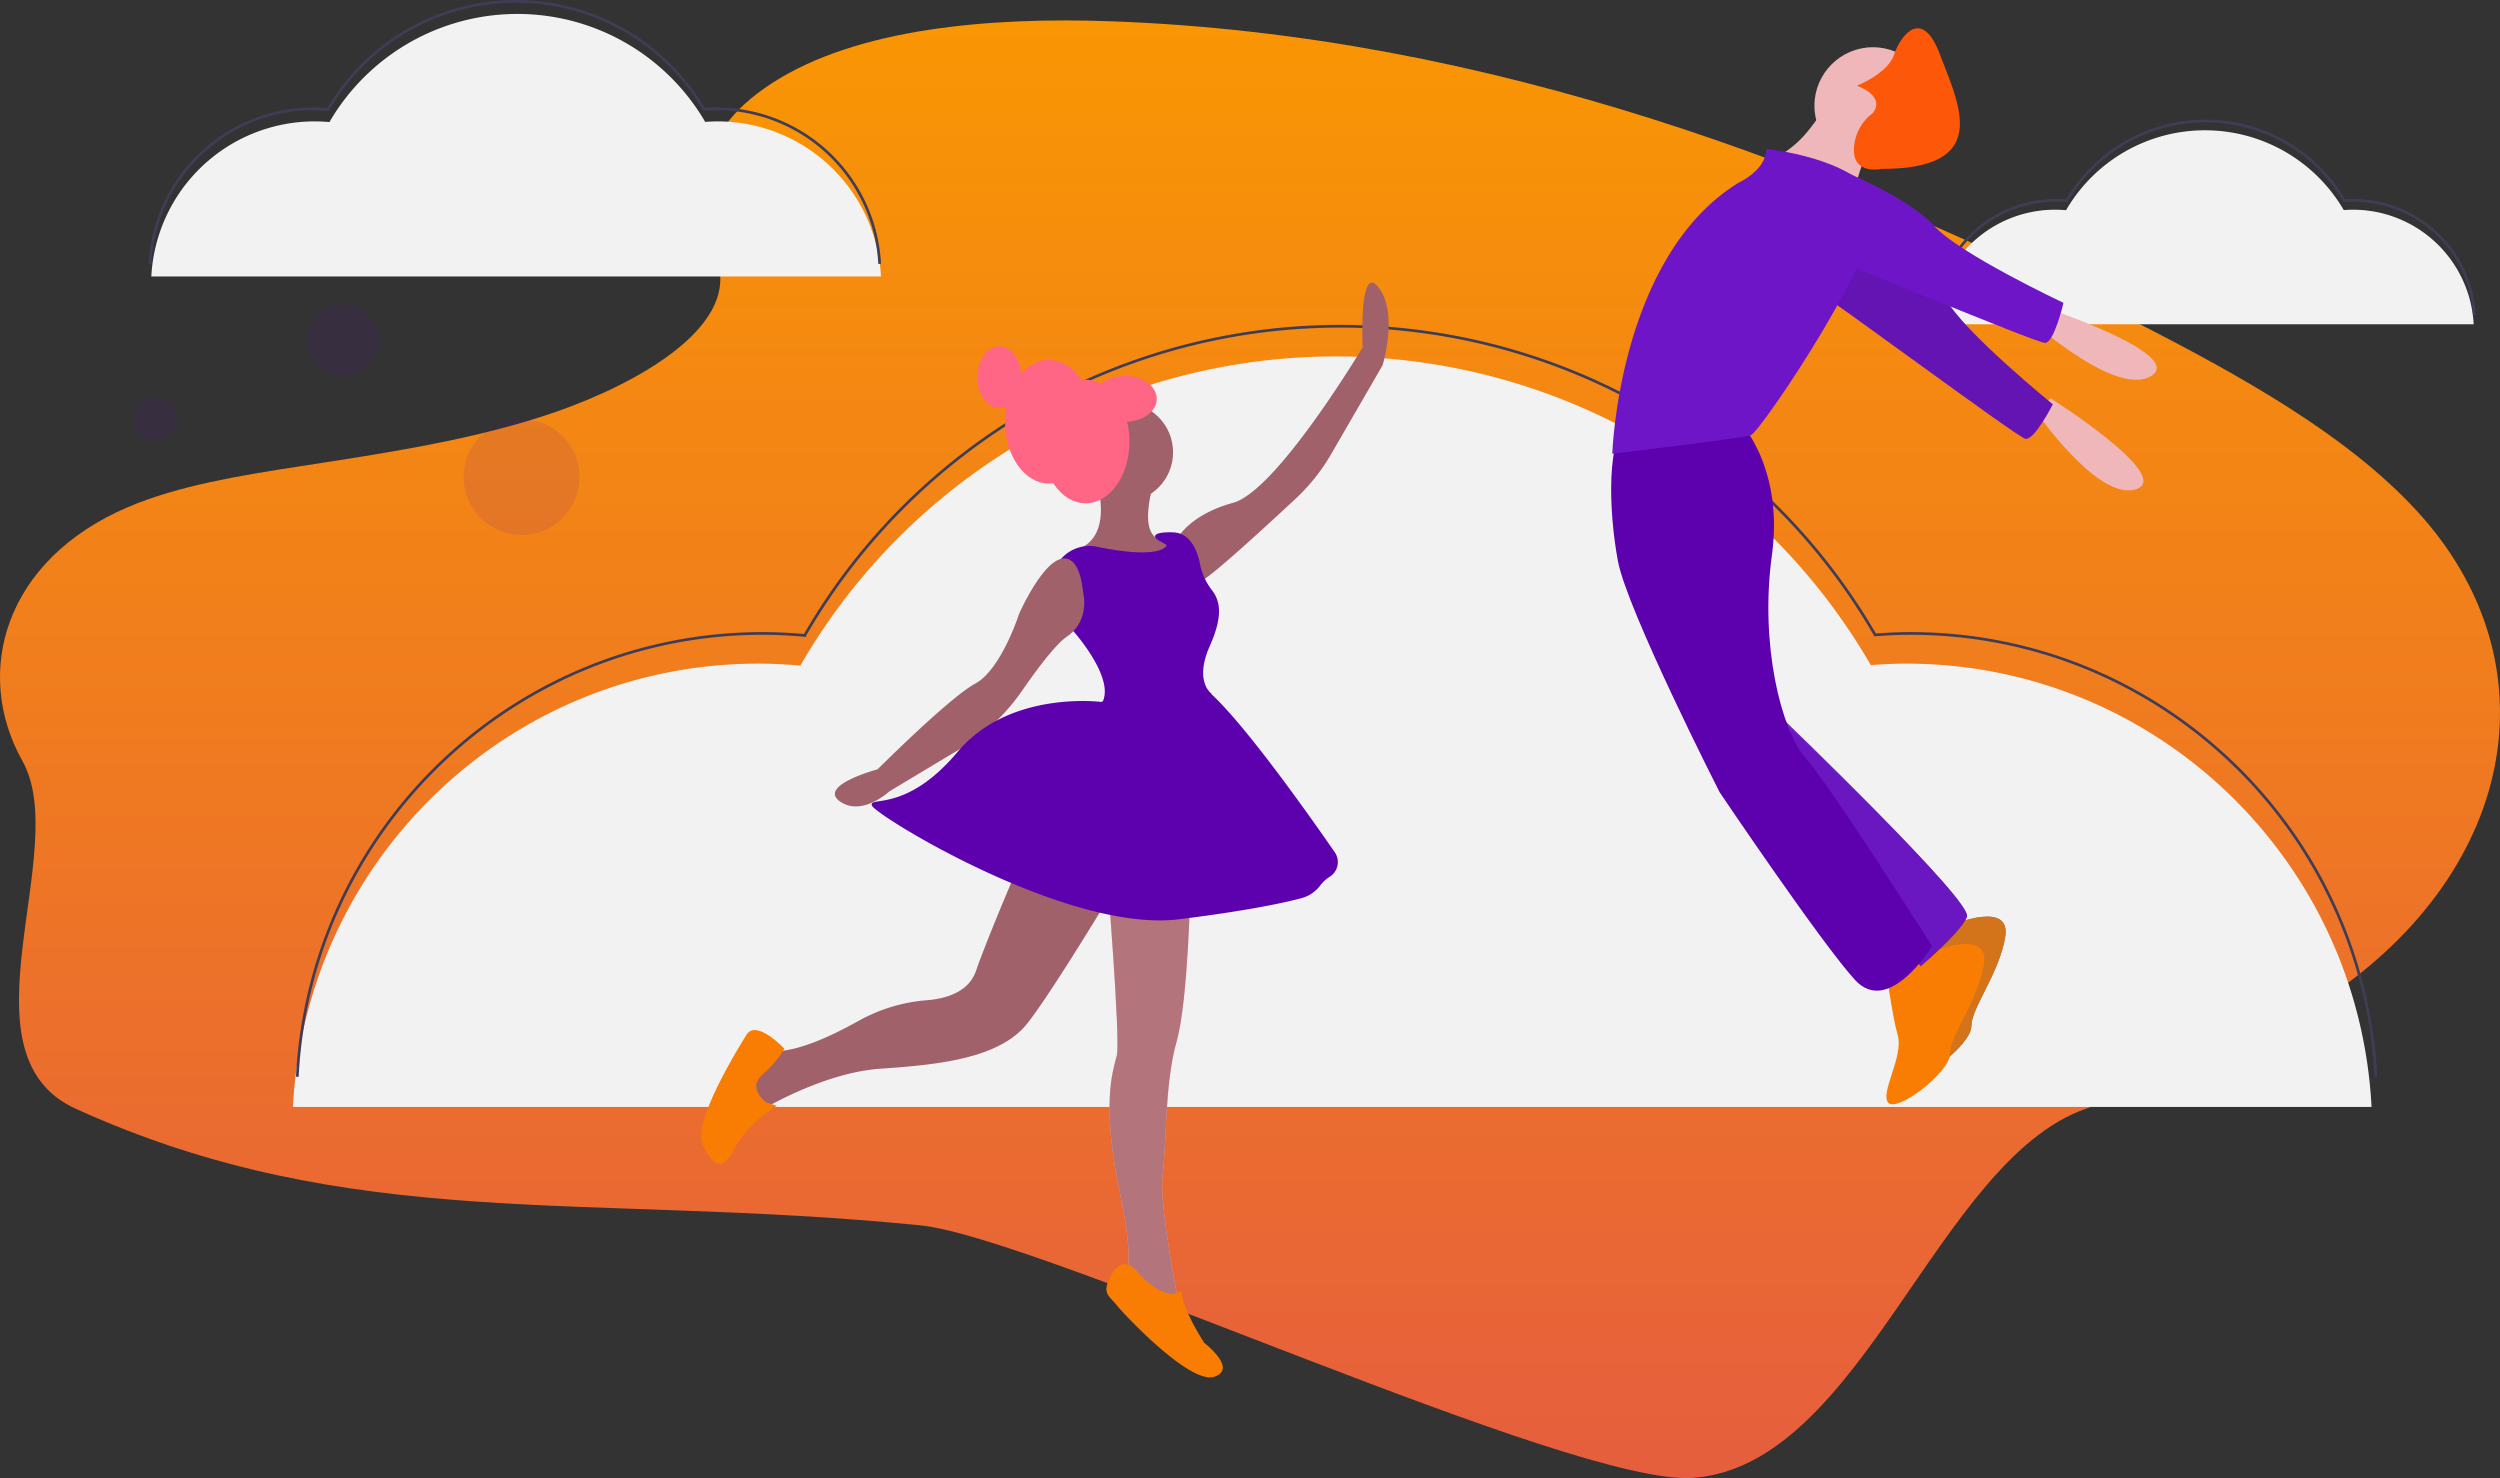 <svg xmlns="http://www.w3.org/2000/svg" xmlns:xlink="http://www.w3.org/1999/xlink" width="917.797" height="542.631" viewBox="0 0 917.797 542.631">
  <rect x="0" y="0" width="917.797" height="542.631" fill="#333333" stroke="none"/>
  <defs>
    <linearGradient id="linear-gradient" x1="0.5" x2="0.5" y2="1" gradientUnits="objectBoundingBox">
      <stop offset="0" stop-color="#f99603"/>
      <stop offset="1" stop-color="#e65e3e"/>
    </linearGradient>
  </defs>
  <g id="ps" transform="translate(-63.449 -2824.5)">
    <path id="Path_5907" data-name="Path 5907" d="M441.906,56.053c31.139-20.2,80.017-24.341,124.514-22.733,139.747,5.066,265.892,54.23,375.012,109.85,39.508,20.13,78.4,41.83,104.035,69.558,52.236,56.444,36.714,134.634-35.862,181.133-24.7,15.818-54.635,27.969-85.369,38.7-54.645,19.112-82.224,131.11-144.247,135.5-44.219,3.108-239.808-88.384-283.782-92.727-122.84-12.167-208.78,3.159-309.873-42.773-44.326-20.146-1.291-95.057-19.563-127.634s-6.577-73.909,38.687-93.231c18.72-7.979,41.107-11.584,63.014-14.971,32.258-4.98,65.029-9.89,94.131-20.014,30.073-10.457,65.668-30.681,59.7-53.833C415.948,98.069,410.81,76.253,441.906,56.053Z" transform="translate(-95.066 2798.993)" fill="url(#linear-gradient)"/>
    <g id="Group_1438" data-name="Group 1438" transform="translate(119 2825)">
      <path id="Path_5876" data-name="Path 5876" d="M831.938,237.649a44.391,44.391,0,0,1,44.33-42.071c1.349,0,2.681.07,4,.188a58.979,58.979,0,0,1,101.953-.048c1.112-.084,2.232-.14,3.366-.14a44.391,44.391,0,0,1,44.329,42.07" transform="translate(-177.331 -119.093)" fill="#f2f2f2"/>
      <path id="Path_5877" data-name="Path 5877" d="M844.569,232.984a44.391,44.391,0,0,1,44.33-42.071c1.349,0,2.681.07,4,.188a58.979,58.979,0,0,1,101.953-.048c1.112-.084,2.232-.14,3.366-.14a44.391,44.391,0,0,1,44.33,42.07" transform="translate(-189.717 -117.843)" fill="none" stroke="#3f3d56" stroke-miterlimit="10" stroke-width="1"/>
      <path id="Path_5878" data-name="Path 5878" d="M155.988,558.973c4.65-90.672,79.37-162.756,170.867-162.756,5.2,0,10.335.272,15.417.728a226.915,226.915,0,0,1,392.974-.186c4.287-.323,8.6-.542,12.973-.542,91.5,0,166.218,72.084,170.867,162.756" transform="translate(-103.999 -153.09)" fill="#f2f2f2"/>
      <path id="Path_5879" data-name="Path 5879" d="M197.794,543.532c4.65-90.672,79.37-162.756,170.867-162.756,5.2,0,10.335.272,15.417.728a226.915,226.915,0,0,1,392.974-.186c4.287-.323,8.6-.542,12.973-.542,91.5,0,166.218,72.084,170.867,162.756" transform="translate(-144.203 -148.727)" fill="none" stroke="#3f3d56" stroke-miterlimit="10" stroke-width="1"/>
      <path id="Path_5880" data-name="Path 5880" d="M84.962,204.442a60.064,60.064,0,0,1,59.98-56.925c1.825,0,3.628.1,5.412.255a79.8,79.8,0,0,1,137.948-.065c1.505-.113,3.02-.189,4.554-.189a60.063,60.063,0,0,1,59.98,56.923" transform="translate(-84.962 -103.453)" fill="#f2f2f2"/>
      <path id="Path_5881" data-name="Path 5881" d="M102.053,198.13a60.064,60.064,0,0,1,59.98-56.925c1.825,0,3.628.1,5.412.255a79.8,79.8,0,0,1,137.948-.065c1.505-.113,3.02-.189,4.554-.189a60.063,60.063,0,0,1,59.98,56.923" transform="translate(-102.543 -101.761)" fill="none" stroke="#3f3d56" stroke-miterlimit="10" stroke-width="1"/>
      <path id="Path_5882" data-name="Path 5882" d="M494.111,336.921s10.248,24.887-5.124,30.743c0,0,21.959,9.516,27.083,7.32s8.784-7.32,8.784-8.784-5.124-2.2-5.124-2.2-9.516.732-2.2-23.423Z" transform="translate(-148.841 -166.484)" fill="#a0616a"/>
      <circle id="Ellipse_41" data-name="Ellipse 41" cx="18.299" cy="18.299" r="18.299" transform="translate(338.508 147.25)" fill="#a0616a"/>
      <ellipse id="Ellipse_42" data-name="Ellipse 42" cx="16.104" cy="22.691" rx="16.104" ry="22.691" transform="translate(326.881 138.889)" fill="#ff6584"/>
      <ellipse id="Ellipse_43" data-name="Ellipse 43" cx="16.104" cy="22.691" rx="16.104" ry="22.691" transform="translate(313.42 131.642)" fill="#ff6584"/>
      <ellipse id="Ellipse_44" data-name="Ellipse 44" cx="8.052" cy="11.346" rx="8.052" ry="11.346" transform="translate(303.302 126.629)" fill="#ff6584"/>
      <path id="Path_5883" data-name="Path 5883" d="M536.988,338.494s4.392-8.784,20.5-13.176,47.579-57.094,47.579-57.094-1.464-31.475,5.856-21.959,1.464,28.547,1.464,28.547l-18.888,32.625a71.063,71.063,0,0,1-13.082,16.415c-11.678,10.869-32.543,30.013-34.64,30.013C542.843,353.866,536.988,338.494,536.988,338.494Z" transform="translate(-160.363 -141.222)" fill="#a0616a"/>
      <path id="Path_5884" data-name="Path 5884" d="M501.988,543.921s5.124,62.218,3.66,68.074-5.856,17.568,1.464,51.971-1.464,32.207-1.464,32.207l23.423,10.248s-8.052-39.527-6.588-50.507.732-33.671,5.124-49.043,5.124-58.558,5.124-58.558Z" transform="translate(-151.221 -224.91)" fill="#fbbebe"/>
      <path id="Path_5885" data-name="Path 5885" d="M501.988,543.921s5.124,62.218,3.66,68.074-5.856,17.568,1.464,51.971-1.464,32.207-1.464,32.207l23.423,10.248s-8.052-39.527-6.588-50.507.732-33.671,5.124-49.043,5.124-58.558,5.124-58.558Z" transform="translate(-151.221 -224.91)" fill="#a0616a" opacity="0.786"/>
      <path id="Path_5886" data-name="Path 5886" d="M527.875,751.45c-1.815,1.261-6.477,2.54-15.192-6.72,0,0-5.124-7.32-9.516,0s-1.464,8.052,1.464,11.712c2.826,3.533,25.434,27.529,34.9,26.555a4.516,4.516,0,0,0,.967-.2c8.784-2.928-3.66-12.444-3.66-12.444s-8.158-12.551-8.2-18.478a.489.489,0,0,0-.758-.421Z" transform="translate(-150.289 -277.859)" fill="#f97d02"/>
      <path id="Path_5887" data-name="Path 5887" d="M440.868,533.921s-12.444,28.547-17.568,43.187c-2.69,7.686-10.827,10.126-17.951,10.71a61.394,61.394,0,0,0-25.084,7.559c-10.245,5.751-24.225,12.276-33.091,11.01-15.372-2.2-2.928,21.959-2.928,21.959s22.691-13.908,43.919-15.372,43.919-3.66,54.166-16.836,35.135-54.9,35.135-54.9Z" transform="translate(-120.567 -221.123)" fill="#a0616a"/>
      <path id="Path_5888" data-name="Path 5888" d="M338.214,648.179s-7.32-5.124-1.464-10.248,8.052-9.516,8.052-9.516-10.248-10.98-13.908-5.124-19.763,32.207-16.1,40.259,7.32,10.248,11.712,1.464,15.468-15.7,15.468-15.7Z" transform="translate(-112.4 -243.914)" fill="#f97d02"/>
      <path id="Path_5889" data-name="Path 5889" d="M517.576,376.031s-2.433,4.867-25.046.181a13.89,13.89,0,0,0-15.3,7.139c-2.836,5.673-3.2,13.908,6.679,24.155,0,0,17.568,19.763,8.784,27.815s41.723-5.124,41.723-5.124-6.588-4.392-.732-17.568c4.6-10.352,4.231-16.186.666-20.7a22.606,22.606,0,0,1-4.274-9.551c-1-4.9-3.469-11.04-9.568-11.476,0,0-6.412-.376-6.866,1.276S519.04,375.3,517.576,376.031Z" transform="translate(-145.111 -175.953)" fill="#5d00ad"/>
      <path id="Path_5890" data-name="Path 5890" d="M462.96,394.05c-.151-1.032-.336-2.058-.466-3.093-.442-3.534-2.122-12.1-7.935-10.623-7.291,1.848-15.343,20.148-15.343,20.148s-6.588,20.5-16.1,25.619-35.867,31.475-35.867,31.475-21.959,5.856-13.908,11.712,18.3-3.66,18.3-3.66l25.889-15.533a74.112,74.112,0,0,0,22.835-21.47c5.393-7.811,12.147-16.839,16.427-19.822a14.112,14.112,0,0,0,5.532-7.231,16.787,16.787,0,0,0,.64-7.521Z" transform="translate(-120.626 -175.638)" fill="#a0616a"/>
      <path id="Path_5891" data-name="Path 5891" d="M474.126,454.181s-33.671-4.392-52.7,18.3-32.939,16.1-31.475,19.763,71.734,46.847,112.725,41.723c24.955-3.119,38.245-5.967,44.823-7.718a12.769,12.769,0,0,0,7.057-4.733,12.959,12.959,0,0,1,3.568-3.24,6.336,6.336,0,0,0,1.7-8.939c-11.609-16.8-43.126-61.288-52.028-62.475C496.818,445.4,474.126,454.181,474.126,454.181Z" transform="translate(-125.388 -196.987)" fill="#5d00ad"/>
      <ellipse id="Ellipse_45" data-name="Ellipse 45" cx="11.712" cy="8.418" rx="11.712" ry="8.418" transform="translate(345.691 137.52)" fill="#ff6584"/>
      <path id="Path_5892" data-name="Path 5892" d="M822.136,186.789a82.989,82.989,0,0,1,3.052-11.385c1.323-3.618,3-6.7,4.862-6.7,4.522,0-15.828-19.22-15.828-19.22s-1.277,2.374-3.392,5.574a78.845,78.845,0,0,1-5.065,6.9,37.807,37.807,0,0,1-8.5,7.88C788.219,175.483,822.136,186.789,822.136,186.789Z" transform="translate(-197.435 -114.551)" fill="#efb7b9"/>
      <path id="Path_5893" data-name="Path 5893" d="M911.5,302.834s45.337,28.644,31.367,33.351-37.112-28.945-37.112-28.945Z" transform="translate(-214.199 -157.088)" fill="#efb7b9"/>
      <path id="Path_5894" data-name="Path 5894" d="M822.008,213.668s21.714,15.833,28.059,27.878S889.4,280.355,889.4,280.355,882.593,293.814,879.3,293s-71.185-51.32-78.328-55.41S804.716,208.24,822.008,213.668Z" transform="translate(-191.335 -132.43)" fill="#6e16c7"/>
      <path id="Path_5895" data-name="Path 5895" d="M822.008,213.668s21.714,15.833,28.059,27.878S889.4,280.355,889.4,280.355,882.593,293.814,879.3,293s-71.185-51.32-78.328-55.41S804.716,208.24,822.008,213.668Z" transform="translate(-191.335 -132.43)" opacity="0.1"/>
      <path id="Path_5896" data-name="Path 5896" d="M916.643,252.964s50.876,16.959,38.439,24.873-42.962-19.22-42.962-19.22Z" transform="translate(-220.822 -140.349)" fill="#efb7b9"/>
      <path id="Path_5897" data-name="Path 5897" d="M867.3,568.513s21.481-9.045,19.22,4.522-12.436,26-12.436,32.786-19.22,21.481-22.611,18.089,5.653-16.959,3.392-24.873-4.522-26-4.522-26Z" transform="translate(-205.916 -229.563)" fill="#55536e"/>
      <path id="Path_5898" data-name="Path 5898" d="M867.3,568.513s21.481-9.045,19.22,4.522-12.436,26-12.436,32.786-19.22,21.481-22.611,18.089,5.653-16.959,3.392-24.873-4.522-26-4.522-26Z" transform="translate(-205.916 -229.563)" fill="#f97d02" opacity="0.768"/>
      <path id="Path_5899" data-name="Path 5899" d="M858.03,582.413s21.481-9.045,19.22,4.522-12.436,26-12.436,32.786S845.594,641.2,842.2,637.811s5.653-16.958,3.392-24.872-4.522-26-4.522-26Z" transform="translate(-204.451 -233.393)" fill="#f97d02"/>
      <path id="Path_5900" data-name="Path 5900" d="M796.221,470.744s66.7,63.312,64.442,68.965S843.7,557.8,843.7,557.8,792.829,491.094,796.221,470.744Z" transform="translate(-194.125 -203.621)" fill="#3f3d56"/>
      <path id="Path_5901" data-name="Path 5901" d="M791.8,465.763s71.129,68.292,68.868,73.945S843.7,557.8,843.7,557.8,788.4,486.113,791.8,465.763Z" transform="translate(-194.125 -203.621)" fill="#6e16c7" opacity="0.947"/>
      <path id="Path_5902" data-name="Path 5902" d="M757.6,313.825s16.958,16.959,12.436,49.745,3.392,64.442,12.436,74.618,46.353,68.965,46.353,68.965-15.828,26-28.264,12.436-49.745-68.965-49.745-68.965-33.917-66.7-37.309-84.793-4.522-46.353,4.522-52.006S757.6,313.825,757.6,313.825Z" transform="translate(-175.081 -160.317)" fill="#5d00ad"/>
      <path id="Path_5903" data-name="Path 5903" d="M812.961,157.384c13.2,2.736,11.894,3.267,20.011,6.116.045-.136.09-.249.136-.362,1.244-2.962,2.024.927,3.821.927,4.522,0-15.828-19.22-15.828-19.22s-.769,1.425-2.092,3.561c-.4.622-.825,1.3-1.3,2.012-.4.6-.825,1.232-1.278,1.888Z" transform="translate(-201.296 -113.309)" opacity="0.1"/>
      <circle id="Ellipse_46" data-name="Ellipse 46" cx="21.481" cy="21.481" r="21.481" transform="translate(610.562 16.84)" fill="#efb7b9"/>
      <path id="Path_5904" data-name="Path 5904" d="M770.948,175.737s32.786,3.392,39.57,18.089S768.687,279.749,765.3,280.88s-50.876,6.783-50.876,6.783,2.261-72.356,46.353-99.49C760.773,188.173,770.948,183.651,770.948,175.737Z" transform="translate(-178.074 -121.588)" fill="#6e16c7"/>
      <path id="Path_5905" data-name="Path 5905" d="M809.608,186.536s24.872,10.175,33.917,20.35,47.484,28.264,47.484,28.264-3.392,14.7-6.783,14.7-81.4-32.787-89.315-35.048S791.518,185.406,809.608,186.536Z" transform="translate(-189.026 -124.473)" fill="#6e16c7"/>
      <path id="Path_5906" data-name="Path 5906" d="M840.9,146.533s5.653-5.653-5.653-10.175c0,0,11.306-4.522,13.567-11.306s10.175-18.089,16.959,0S885,166.883,844.3,166.883c0,0-10.175,2.261-10.175-6.783a16.959,16.959,0,0,1,6.784-13.567Z" transform="translate(-209.06 -105.386)" fill="#fd570a"/>
    </g>
    <circle id="Ellipse_47" data-name="Ellipse 47" cx="21.274" cy="21.274" r="21.274" transform="translate(233.644 2978.34)" fill="#5d00ad" opacity="0.1"/>
    <circle id="Ellipse_48" data-name="Ellipse 48" cx="13.169" cy="13.169" r="13.169" transform="translate(176.206 2936.217)" fill="#5d00ad" opacity="0.1"/>
    <circle id="Ellipse_49" data-name="Ellipse 49" cx="8.104" cy="8.104" r="8.104" transform="translate(112.392 2970.377)" fill="#5d00ad" opacity="0.1"/>
  </g>
</svg>
